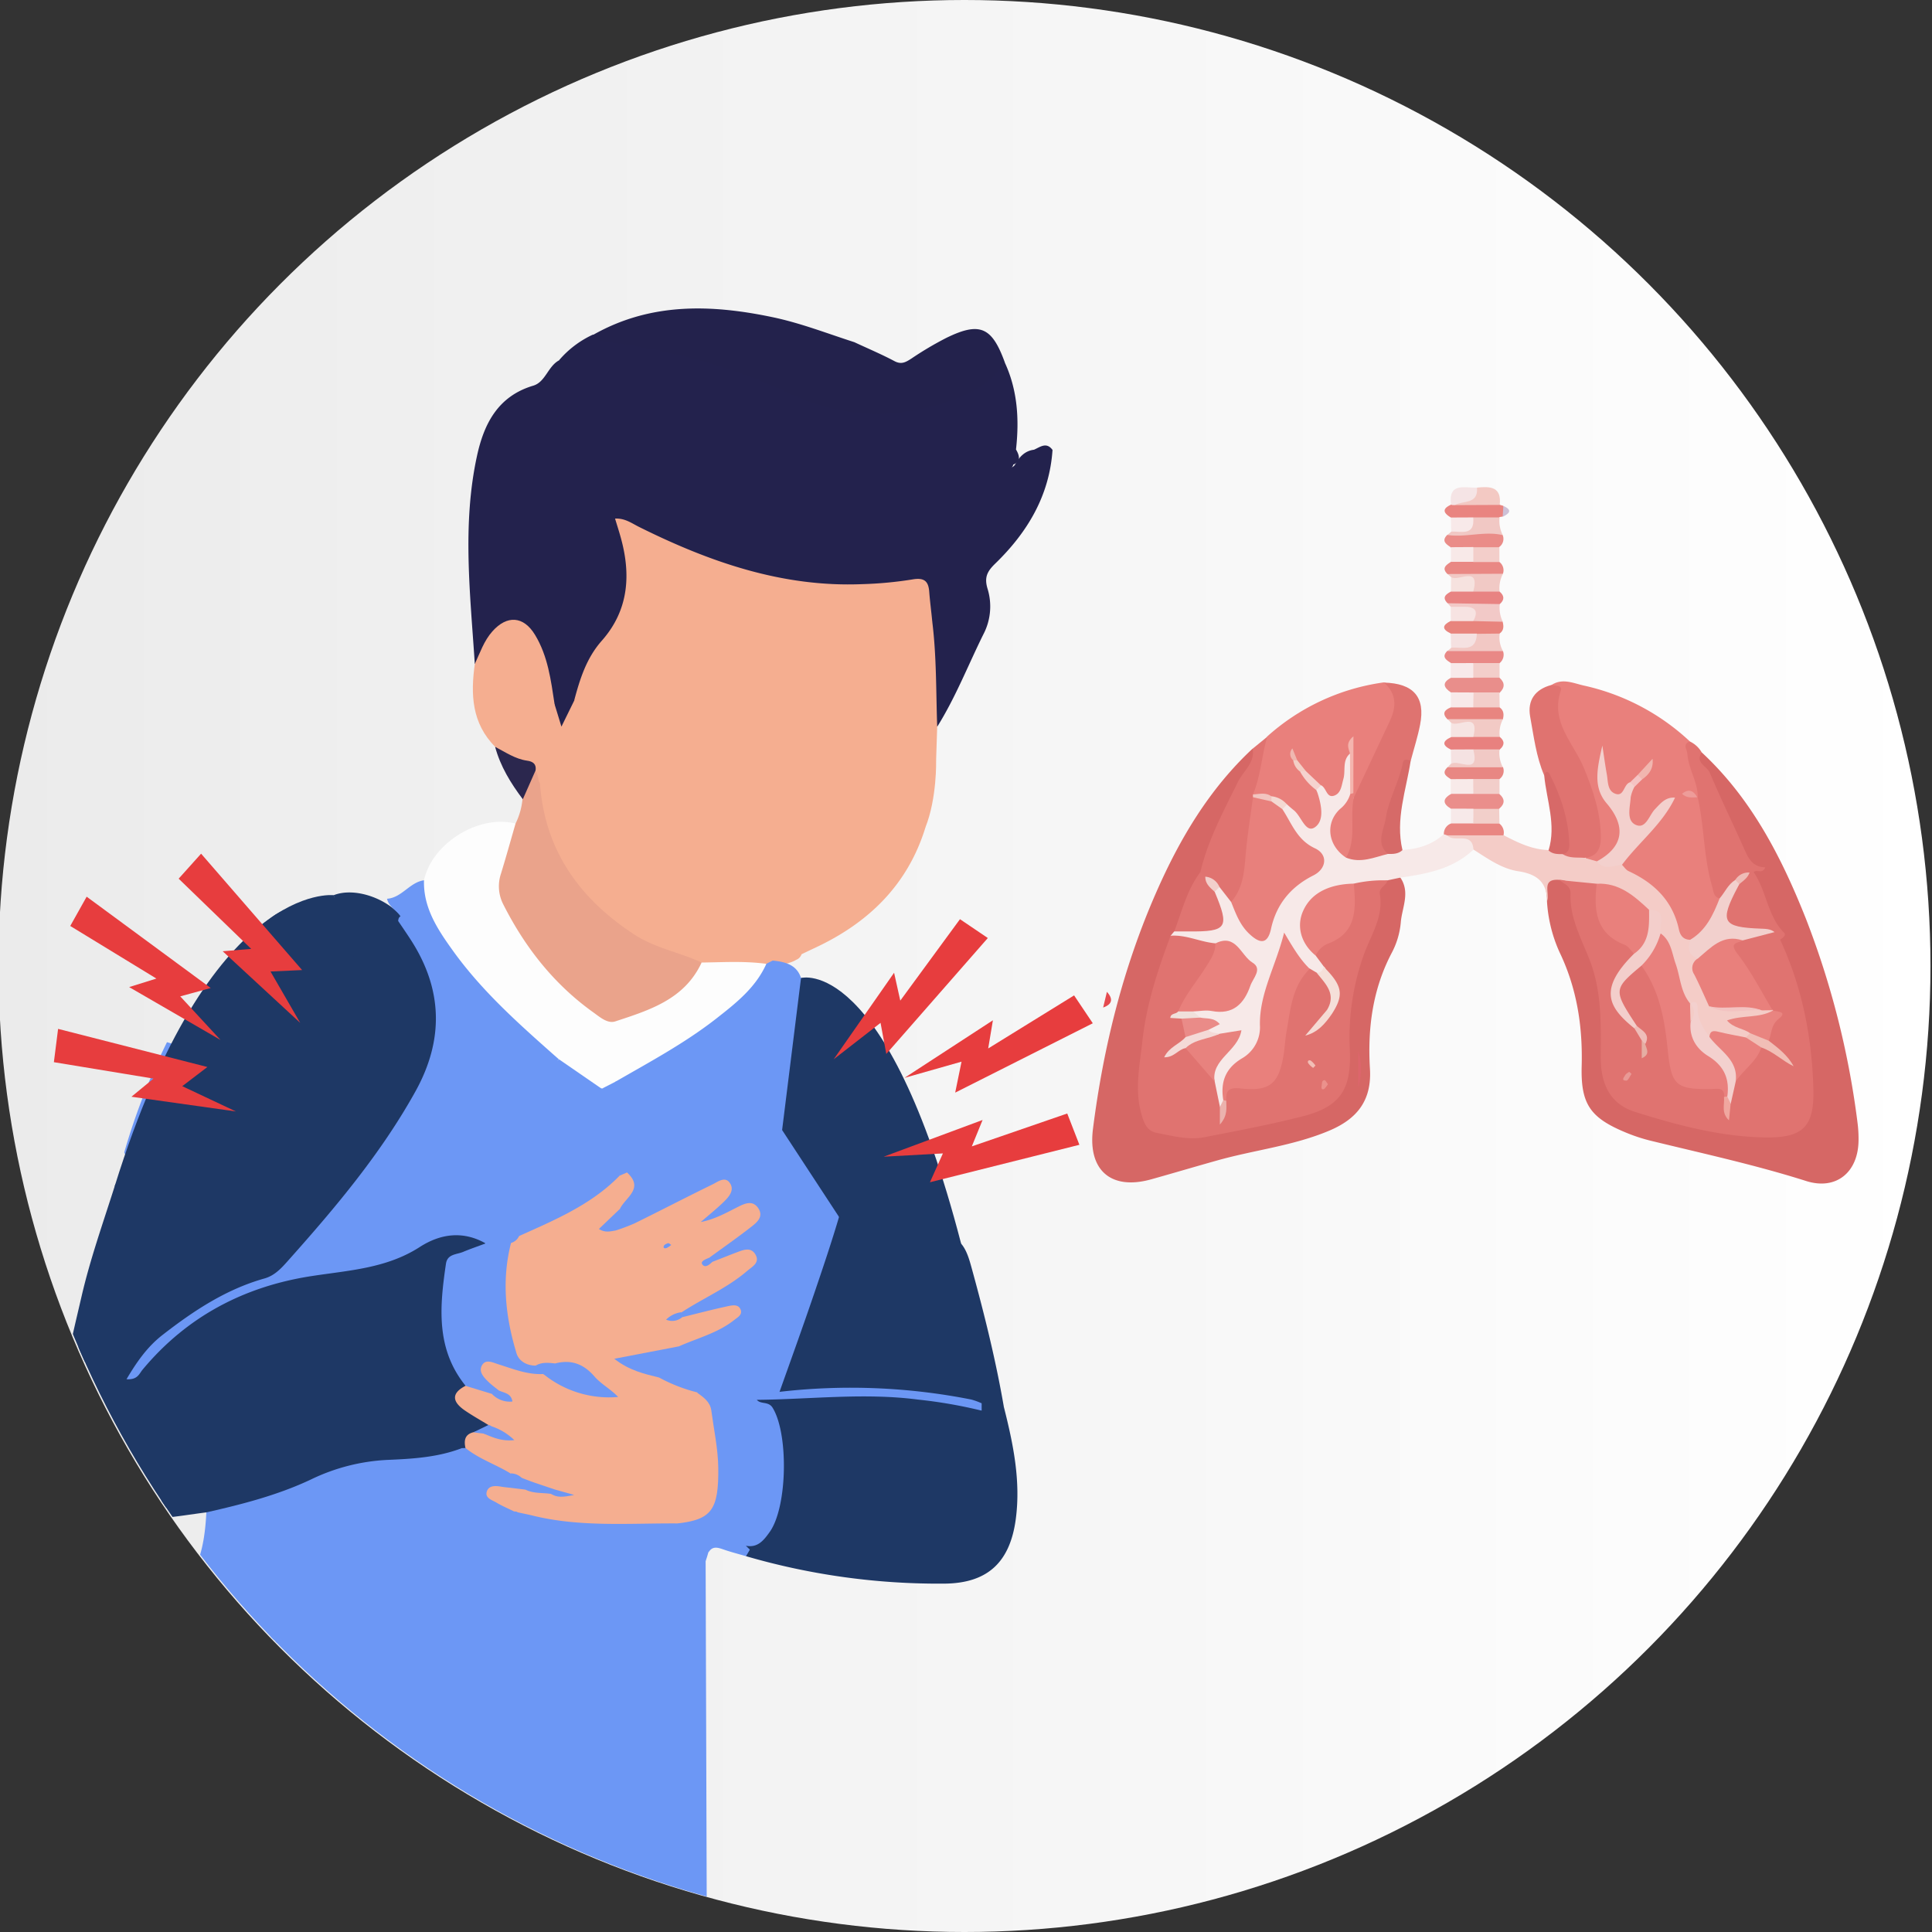 <svg id="Layer_1" data-name="Layer 1" xmlns="http://www.w3.org/2000/svg" xmlns:xlink="http://www.w3.org/1999/xlink" viewBox="0 0 558 558"><rect x="0" y="0" width="558" height="558" fill="#333333" stroke="none"/><defs><style>.cls-1{fill:none;}.cls-2{fill:url(#linear-gradient);}.cls-3{clip-path:url(#clip-path);}.cls-4{fill:#6c97f5;}.cls-5{fill:#23224d;}.cls-6{fill:#1e3865;}.cls-7{fill:#23224c;}.cls-8{fill:#f5ae90;}.cls-9{fill:#fdfdfd;}.cls-10{fill:#eaa38b;}.cls-11{fill:#2b274e;}.cls-12{fill:#d66765;}.cls-13{fill:#f7e9e8;}.cls-14{fill:#e9807c;}.cls-15{fill:#f4ccc7;}.cls-16{fill:#df7370;}.cls-17{fill:#e07370;}.cls-18{fill:#d66a68;}.cls-19{fill:#d76968;}.cls-20{fill:#ea8e8b;}.cls-21{fill:#e98e8b;}.cls-22{fill:#ea8c88;}.cls-23{fill:#e98884;}.cls-24{fill:#e88580;}.cls-25{fill:#e8847d;}.cls-26{fill:#e8817f;}.cls-27{fill:#e88382;}.cls-28{fill:#e98682;}.cls-29{fill:#e88783;}.cls-30{fill:#e98480;}.cls-31{fill:#e98886;}.cls-32{fill:#f1c9c5;}.cls-33{fill:#f2cac5;}.cls-34{fill:#f2c9c7;}.cls-35{fill:#f2c8c4;}.cls-36{fill:#f1c8c4;}.cls-37{fill:#f3c9c3;}.cls-38{fill:#f3ceca;}.cls-39{fill:#f2ceca;}.cls-40{fill:#f2cfca;}.cls-41{fill:#f5e4e5;}.cls-42{fill:#f5e1e1;}.cls-43{fill:#f6e2df;}.cls-44{fill:#f7e3e2;}.cls-45{fill:#f5e2e2;}.cls-46{fill:#f6e4e2;}.cls-47{fill:#f7e9e9;}.cls-48{fill:#f8e9e9;}.cls-49{fill:#f8e9e8;}.cls-50{fill:#f8e9ea;}.cls-51{fill:#f8eae9;}.cls-52{fill:#e54a4f;}.cls-53{fill:#cec0d6;}.cls-54{fill:#e07471;}.cls-55{fill:#dd656c;}.cls-56{fill:#e8807c;}.cls-57{fill:#e8827e;}.cls-58{fill:#e9817d;}.cls-59{fill:#ea8b88;}.cls-60{fill:#f5dfd9;}.cls-61{fill:#f4dad7;}.cls-62{fill:#f4b5ae;}.cls-63{fill:#f0e0db;}.cls-64{fill:#f5d3cf;}.cls-65{fill:#ebb2ad;}.cls-66{fill:#f2cfcb;}.cls-67{fill:#f4d9d2;}.cls-68{fill:#f3d0cd;}.cls-69{fill:#f1b6af;}.cls-70{fill:#ee9c99;}.cls-71{fill:#f5c3c3;}.cls-72{fill:#f2c4bf;}.cls-73{fill:#efb7b0;}.cls-74{fill:#f3cec5;}.cls-75{fill:#e9807d;}.cls-76{fill:#f2d0cd;}.cls-77{fill:#f3cecb;}.cls-78{fill:#e9817e;}.cls-79{fill:#f3d0ce;}.cls-80{fill:#f1beb6;}.cls-81{fill:#f3c3c1;}.cls-82{fill:#eebcb7;}.cls-83{fill:#f5dad4;}.cls-84{fill:#eb918c;}.cls-85{fill:#f2beb6;}.cls-86{fill:#f0a79f;}.cls-87{fill:#efbdb9;}.cls-88{fill:#e5aea3;}.cls-89{fill:#e99995;}.cls-90{fill:#e73d3e;}</style><linearGradient id="linear-gradient" x1="-0.44" y1="279" x2="557.56" y2="279" gradientUnits="userSpaceOnUse"><stop offset="0" stop-color="#ebebeb"/><stop offset="1" stop-color="#fff"/></linearGradient><clipPath id="clip-path"><circle class="cls-1" cx="279" cy="279" r="279"/></clipPath></defs><title>Remaining Icons</title><circle class="cls-2" cx="278.56" cy="279" r="279"/><g class="cls-3"><path class="cls-4" d="M39.4,474.41a19.19,19.19,0,0,1,8.32-11.36c9.38-6.23,11.36-15.95,11.88-26.25.85-2.18,2.78-2.41,4.75-2.91,9-2.26,18.12-4.71,26.42-8.9,7.16-3.61,14.65-4.66,22.3-5,6.67-.3,13.18-1,19.47-3.25a17.42,17.42,0,0,1,1.77,0c5.44,2,11.08,3.61,14.43,8.95a6.42,6.42,0,0,1-.3,4.08c-.62,1.2-2,1.37-3,2.2.86,1.81,3.75,2.21,3.45,4.83A5.27,5.27,0,0,1,146,439.6c-9.91,3.09-20.14,2.33-30.31,2.6C101,442.59,82.89,455,80.91,469.27a7.74,7.74,0,0,1-2.63,5.14Z"/><path class="cls-4" d="M78.28,474.41c-.45-11.16,5.16-19.18,13.56-25.57a43.17,43.17,0,0,1,27.58-9.09c7.81.12,15.87,1.53,23.27-2.66,1.6-.91,2.53.83,3.6,1.7a2.33,2.33,0,0,1,1.28,1.64c.67,10.36,3.82,20.3,5.2,30.54a4,4,0,0,1-1.05,3.44Z"/><path class="cls-4" d="M199.24,459.3c-3.32,4.83-4.38,9.81-1.08,15.11H153.88c-3.18-8.72-3.77-18-5.9-27,.38-6.32,1.08-6.88,7-5.22,3.35.93,6.74.69,10.12.67A133.18,133.18,0,0,1,186,444.07c2.81.43,5.39,1.25,6.86,3.63A78.43,78.43,0,0,1,199.24,459.3Z"/><path class="cls-4" d="M149.53,447.42c.72,9.12,4.3,17.77,4.35,27h-2.16c-1.42-11.93-5.87-23.4-5.43-35.62a2.55,2.55,0,0,1,2.28-2.23,1.06,1.06,0,0,1,1.46.38C151.64,440.52,147.13,443.8,149.53,447.42Z"/><path class="cls-5" d="M137.13,191.75c-1.29-20-3.7-40.12.63-60.05,2-9.22,6-17.26,16.25-20.31,3.56-1.06,4.25-5.67,7.54-7.36,2.84-1.34,5.25.11,7.65,1.28,11.22,5.46,20.89,13.25,30.73,20.75,10.13,7.73,20.18,15.54,31.67,21.24,17.37,8.62,33.1,6.55,47.79-6.34,2.56-2.25,5.09-4.54,7.74-6.68,1.54-1.25,3-2.73,5.2-1.12.29.62.55,1.25-.13,1.82a1.92,1.92,0,0,0,1-.86c1.23-2.17,2.79-3.9,5.44-4.23,1.8-.79,3.6-2.33,5.35.06-.9,13.29-7.3,23.87-16.58,32.86-2.34,2.28-3.19,4-2.15,7.35A17.33,17.33,0,0,1,284,183.24c-4.4,8.89-8,18.16-13.29,26.62a4.06,4.06,0,0,1-2.31-3.93c.21-8.38-1.26-16.69-1-25.05a5.48,5.48,0,0,0,0-1.07c-1.57-11.45-2.09-10-10.95-9.14-21.56,2-42.24-2-61.82-11.38-2.75-1.31-5.34-3-8.27-3.89-1.29-.38-2.57-1.34-4.14-.81-.62,2-.05,3.89.31,5.81a30.34,30.34,0,0,1-6.22,25.35c-4.05,5.13-7.49,10.55-8.85,17.06a4.48,4.48,0,0,1-.3,1.58c-1.07,2.43-1.87,5.63-5,5.52-2.81-.11-2.35-3.61-3.67-5.38-1.66-5.28-1.6-11-4-16.11-1.26-2.7-2.16-6.11-5.78-6.43-3.8-.34-5.54,2.61-7.15,5.52C140.56,189.35,139.68,191.47,137.13,191.75Z"/><path class="cls-5" d="M292.2,134.35c-1.51-1.41-2.06.1-3,.89-5.35,4.75-10.39,9.91-16.63,13.56-17.79,10.39-34.29,6.25-50.54-4.1-14.23-9.06-27-20.06-40.77-29.7-6.22-4.35-13-7.62-19.75-11a28.56,28.56,0,0,1,9.66-7.32c19.95.15,38.53,6.28,56.44,14.13,12.7,5.56,25.39,7.6,38.81,4.83,6.74-1.4,12.81-4.67,18.5-8.53,1.64-1.11,3.11-2.46,5.25-2.47,3.73,8,4.24,16.52,3.27,25.18C294.58,131.78,294.91,133.5,292.2,134.35Z"/><path class="cls-6" d="M269.81,338.83c1.58,7.17,2.67,14.44,7.78,20.36,1.67,1.93,2.43,4.81,3.14,7.39,3.61,13.13,6.89,26.35,9.21,39.79-2.85,2-5.59.25-8.37-.24-15.51-3.52-31.25-3.79-47-3.63-3,0-5.9,2-9,.51-2.65-2.21-1.69-4.89-.79-7.4,7.47-20.93,15-41.84,20-63.54a10.8,10.8,0,0,1,2.63-5.23,5.89,5.89,0,0,1,3.47-.9q3.47-.06,6.93,0a7.14,7.14,0,0,1,1.59.2c7.45,2.1,7.63,2.67,2.87,9.08C264.44,337.18,268.7,334.9,269.81,338.83Z"/><path class="cls-7" d="M290.21,104.67c-5.28,7.9-13.83,10.84-22.16,13-13.71,3.48-27.22,2-40.31-4.17-16.8-7.87-34.65-12.46-53-14.88-1.46-.19-2.9-.17-3.49-1.87,16.52-9.39,34-8.89,51.84-5.15,8.11,1.69,15.81,4.71,23.66,7.23,3.88,1.81,7.82,3.47,11.59,5.47,2,1.07,3.27.3,4.85-.71a96.37,96.37,0,0,1,10.13-6C283,92.86,286.5,94.43,290.21,104.67Z"/><path class="cls-6" d="M133.42,418.24c-6.95,2.67-14.19,3.1-21.56,3.41a56.91,56.91,0,0,0-22.11,5.68c-9.53,4.49-19.83,7.15-30.15,9.47-8.88,1.13-17.71,3-26.74,1.13-9.95-2-14.16-6.51-15.25-16.64-1.72-16.05,2.37-31.37,5.92-46.75,2.5-10.85,6.23-21.33,9.59-31.92.44-1.51,2.21-1.94,2.75-3.38a24.28,24.28,0,0,0,2.74-4.57,121.46,121.46,0,0,1,13.48-20.74c.46-.55-.17.1.31-.44,2.09-2.36,4.36-6.39,7.65-4.08,3.69,2.6.08,5.88-1.72,8.21A234.89,234.89,0,0,0,38.39,348.3c-7.85,14.25-10.71,30-14,45.62a100,100,0,0,0-2.13,23.54c.28,11,4.72,15.27,15.89,15.85,13,.67,25.49-1.76,37.49-6.2,15.33-5.67,30.48-11.62,47.23-11.13,2.52.07,4.85-1.38,7.35-1.58C132.82,414.18,135.2,414.55,133.42,418.24Z"/><path class="cls-4" d="M149.53,447.42c-1.77-3.54-1.4-7.09,0-10.63,1.27-1.76,3.17-1.7,4.88-1.29,12,2.85,24.22,1.73,36.36,2.06A14.81,14.81,0,0,1,195,438c2.59,2.09,5.64,3.35,8.63,4.75,1.66,1.68,1,3.75.92,5.72a31,31,0,0,1-5.34,10.83,10.23,10.23,0,0,1-6.57-7.26c-1.13-4.26-4-5.42-8.33-5.89-8.75-1-17.48-.77-26.22-.94-1.4,0-3.07,0-4.13-.79C149.63,441.4,149.34,443.94,149.53,447.42Z"/><path class="cls-6" d="M283.48,405.29c2.34-.77,4.34.54,6.46,1.08,2.7,10.67,4.93,21.38,3.42,32.5-1.68,12.32-8.1,18.34-20.38,18.51a198.85,198.85,0,0,1-57.51-7.92,2.42,2.42,0,0,1,1.46-3c8.35-.43,16.22,2.62,24.39,3.52,9.8,1.08,19.55,2.73,29.46,2.64,11.37-.11,16.84-5.12,17.83-16.49a69.2,69.2,0,0,0-2-21.91c-.62-2.67-3.07-4-3.8-6.41A2.64,2.64,0,0,1,283.48,405.29Z"/><path class="cls-4" d="M48.23,301l2.05.64a4.75,4.75,0,0,1,.47,5.51c-4.36,8.73-6.48,18.42-11.61,26.81a2.22,2.22,0,0,1-1.56.54,2.29,2.29,0,0,1-1.69-1.7A193.93,193.93,0,0,1,48.23,301Z"/><path class="cls-4" d="M216.58,447.56l-1.11,1.9c-2.14-.63-4.32-1.18-6.43-1.91-1.73-.6-3.33-1.15-4.46.92-.33-1.46-2.1-2.65-.8-4.4,4.25-3.47,8-1.13,11.81,1A3.31,3.31,0,0,1,216.58,447.56Z"/><path class="cls-6" d="M73.84,268.33c3-1.72,5.29-4.58,8.74-5.62,2,4.41,3.91,8.82,6.22,14.05,1.77-4,3.27-7.38,5.18-11.72l5,11.65a4.18,4.18,0,0,1,1.64,2.65,4.71,4.71,0,0,0-.19-.64c-.42-1.07,0-2.23-.36-3.31l-3.69-16.84c5.69-2.27,14.66.51,19.55,6.06A80.26,80.26,0,0,1,123.55,277c6.54,13.45,4.73,26.44-2.14,39.09-10,18.42-24,33.87-37.21,49.9-2.19,2.65-5.51,3.8-8.79,4.9-11.21,3.76-21,10-30,17.6-1.41,1.18-2.23,2.81-3.32,4.18,6.39-8.3,15.28-13.3,24.29-18.09,5.22-2.79,10.93-4.47,16.37-6.78C87,366,91.88,366.05,96.45,366c8-.1,15.12-2.57,21.91-6.38a36.35,36.35,0,0,1,11-4.23c4.25-.81,8.25-.42,10.88,3.72-.42,2.55-2.45,3.44-4.49,4.09-4.1,1.3-5.23,4.26-5.52,8.21-.69,9.66.56,18.89,5.08,27.56-1.32,4-.28,7,3.6,9a4,4,0,0,1,2.45,3.76c-.66,1.71-2.46,2.37-3.43,3.8a17.55,17.55,0,0,1-3.39,2.68l-1.11.05c-.09-1.67-.43-2.86-2.59-2-7.68,3.17-15.78,3.12-23.89,3.09-4.59,0-8.73,1.53-12.92,3.35-18.1,7.85-36.62,13.82-56.78,12.92C25.51,435.11,19.81,430,20,418.39c.54-32.91,8.62-63.55,28.17-90.59a190.42,190.42,0,0,0,11.68-17.65c-8.84,7.1-14.09,17-20.43,26-2,.09-1.78-.95-1.12-2.21,2.75-11.23,8.13-21.5,12-32.33l27.34,6.45c-2.29-3.92-4.1-7-6.14-10.52,4.36-.36,7.54,1.8,11.07,1.92,1.25,1,2.77-.12,4.06.51,1.08.35,2.13.78,3.18,1.05l.45.15a.46.46,0,0,0-.13-.07,23.53,23.53,0,0,1-2.69-.87,4.59,4.59,0,0,1-2.8-1.69L63,289.71l3.23,8.44c-4.53-.6-8.08-2.38-11.64-4.13l9.66-15c2.66,2.06,5.31,4.13,8,6.17.67.52,1.3,1.39,2.3.94s.72-1.5.69-2.32c-.08-2.45-.24-4.89-.38-7.68,3.09.52,4.44,2.88,6.53,4,2.85.82,4.72,3,6.8,4.89,1.15,1.15,2.3,2.31,3.46,3.45.69.84,1.54,1.53,2.27,2.32-.58-.61-1.2-1.2-1.8-1.8-1.44-1.52-2.91-3-4.44-4.43-1.57-2-4.48-2.85-4.91-5.81Z"/><path class="cls-8" d="M141.06,411.57c-2.28-1.4-4.63-2.71-6.83-4.22-3.53-2.44-4.06-4.9.26-7.12,2.7-2.73,4.76.27,7.06.78l.33.11c.42.22.44.23,0,0-3.58-1.14-5.26-3.64-3.85-7s4.59-2.87,7.46-2.07c3.67,1,6.56,4.56,10.91,3.39,5.27,2.93,11.14,4.28,16.82,6.56-3.78-3.86-7.7-7.1-13.37-6.89a27.87,27.87,0,0,0-5.91.42c-4.47-.54-6.73-3-8-7.41-2.49-8.32-1.9-16.73-1.75-25.16a6.34,6.34,0,0,1,1.46-4c.88-1.2,2.12-2.05,3.09-3.16,10-5.47,20.43-10.41,29.47-17.6a6.55,6.55,0,0,1,3.26-.64c4.43,3.5,4.33,5.75-.51,12.25a25.72,25.72,0,0,0-2.88,2.93c-.46.55-.37,1.12-.05.48,0,0,.27.09.46.12,7.76-3.87,15.36-7.93,23.06-11.78a18.14,18.14,0,0,1,1.95-.91c3-1,6.17-3.19,8.61.68,1.57,2.52-.05,5.54-3.94,8.17,1.79-.61,3-2.33,4.92-2.94,2.55-.81,5-1,6.83,1.47,1.67,2.27.76,4.37-.62,6.45-2.65,4-7.18,5.23-10.91,7.59a1.61,1.61,0,0,1,.25-.1c5.46-3.17,8.91-3.42,10.46-.4,2.41,4.72-1.66,6.71-4.4,9.07-5,4.28-11.14,6.3-17,8.87-1,.41-2,.65-2.95,1,1-.37,2.15-.61,3.18-1.07a60.12,60.12,0,0,1,9.51-3.77c2.7-.81,5.71-1.08,7.23,1.71,1.63,3-.75,5.13-3,6.68A49.65,49.65,0,0,1,197,390.7c-4.44-.15-8.28,2.3-13.11,2.71,2.71,1.39,5.19,1.79,7.37,2.94,3.85,1.64,8.17,2.17,11.58,4.87a11.36,11.36,0,0,1,5.38,8.28c1.29,7.63,2.18,15.23.66,22.94s-6,10.31-13.13,7.56c-14.05-.1-28.18,1.15-42.05-2.3-1.38-.34-2.77-.6-4.16-.91a1.34,1.34,0,0,0-1-.23c-1.73-.85-3.52-1.6-5.16-2.58-1.27-.76-3.42-1.3-2.76-3.26.59-1.73,2.49-1.63,4.14-1.34.86.15,1.73.22,2.6.32a4.92,4.92,0,0,1,4-.93c2.21,1,4.66,1,6.92,1.76.31.07.62.15.92.25.69.21-.24,0,.46.16,0,0-.09,0-.17-.08a46.53,46.53,0,0,0-5.95-1.38c-1.19-.35-2.28-1-3.47-1.31a7.61,7.61,0,0,1-2.64-2.62c-4.23-2.61-9.07-4.15-13-7.35-.43-2.06-.26-3.83,2.17-4.51a27.59,27.59,0,0,1,2.83-.65c.54-.51,1.51,1.14,1.82-.4A2.53,2.53,0,0,1,141.06,411.57Z"/><path class="cls-4" d="M147.5,425.55a4.52,4.52,0,0,1,3.18,1.29c.58.89,1.59,1.56,1.4,2.83-.11.19-.22.38-.34.56l-4.35-.53C147.43,428.32,147.47,426.94,147.5,425.55Z"/><path class="cls-8" d="M269.26,179.58c1.25,10.06,1.07,20.18,1.42,30.28-.1,3.23-.21,6.46-.31,9.69-1.38,1.85-3.5,2.4-5.52,3.08a18.06,18.06,0,0,0-6.62,3.44c-1.94,1.75-4.6,3.38-3.66,6.59.9,3,3.76,3.58,6.43,4,2.28.35,4.72.09,6.28,2.33-5.13,16.65-16.49,27.58-31.92,34.78-1.29.6-2.57,1.22-3.85,1.83a2.65,2.65,0,0,1-1.59,1.63c-2,1.25-4.59,1.16-6.59,2.53a6.07,6.07,0,0,1-3.37.37c-5.63-.19-11.28.63-16.88-.48C185,276.25,171,266.76,161.43,251.09c-4.7-7.7-8.21-15.94-7-25.37.85-6,1.43-12.09,2.58-18.07.36-1.9.46-4.07,3.14-4.31.61,1.95,1.21,3.91,2,6.53l3.68-7.5a155.16,155.16,0,0,1,13.59-20,26.56,26.56,0,0,0,5.79-19.66c-.2-2.07-1-4.55,1.27-5.95s4.29.34,5.93,1.45A108.5,108.5,0,0,0,215.39,170a118.66,118.66,0,0,0,45.4,7.36C263.76,177.25,267,176.68,269.26,179.58Z"/><path class="cls-9" d="M202.64,278c6.23-.08,12.46-.47,18.66.37,1.44,2,.4,3.74-.65,5.42a36.5,36.5,0,0,1-7.91,8.64c-10.34,8.6-22.05,15-33.81,21.37a17,17,0,0,1-4.39,1.84,5.23,5.23,0,0,1-1.58,0c-5-1.72-8.88-5.16-12.76-8.58-12.58-10.3-24.86-20.88-33.68-34.82-2.1-3.33-4.22-6.63-5.28-10.48-.74-2.68-1-5.29,1.22-7.49,2.27-10.72,15.87-19.14,26.46-16.4,2.05,2.55,1,5.31-.09,7.62-4.19,9-1.31,16.56,3.91,24a91.68,91.68,0,0,0,18.1,19.67c4.37,3.45,8.52,3.85,13.36,1.28,5.53-2.93,11.38-5.31,15.23-10.65A4.62,4.62,0,0,1,202.64,278Z"/><path class="cls-10" d="M202.64,278c-4.92,10.62-15,13.73-24.94,17-2.24.73-4.45-1.26-6.32-2.59-11.36-8.12-19.73-18.77-26-31.16a11.44,11.44,0,0,1-.7-8.89c1.48-4.8,2.82-9.65,4.22-14.49a20.17,20.17,0,0,0,2-7c0-3.34-1.12-7.12,3.64-8.37,1.73.69.36,2.61,1.4,3.58,1.34,19.49,11.41,33.49,27.38,43.91C189.33,273.86,196.33,275.06,202.64,278Z"/><path class="cls-8" d="M156,226.05c-.42-1.2-.85-2.39-1.27-3.58-4.68-.91-9.18-2.14-11.7-6.77-6.8-6.8-7.13-15.18-5.89-23.95,1.51-3.23,2.64-6.67,5.07-9.4,4.23-4.76,9-4.45,12.31,1,3.72,6.11,4.6,13.1,5.65,20C158.09,210.78,158.57,218.7,156,226.05Z"/><path class="cls-4" d="M122.46,254.24c-.24,8,4,14.28,8.38,20.38,8.62,12,19.63,21.65,30.59,31.35-2.17,2.31-2.85,2.63-5.85.81a211.12,211.12,0,0,1-24.55-17,12.37,12.37,0,0,0-3.86-2.67,66.4,66.4,0,0,0-11-21.41c-.8-2.51-3.83-3.43-4.38-6.12C116.07,259.28,118.3,254.83,122.46,254.24Z"/><path class="cls-11" d="M143,215.7c3,1.55,5.8,3.51,9.25,4,1.61.22,2.7.92,2.45,2.78L151,230.84C147.51,226.21,144.52,221.34,143,215.7Z"/><path class="cls-8" d="M269.26,179.58c-17.66.6-35.14-.24-52-6.38-9-3.27-17.71-6.88-25.34-12.79-1.35-1-2.66-2.46-5-2.61,4.5,20.35-10.13,31.57-21.1,44.57,1.67-6.23,3.52-12.27,8-17.33,7.9-8.94,8.49-19.39,5.3-30.38-.43-1.51-.91-3-1.48-4.88,2.86-.15,4.83,1.36,6.94,2.41,20.32,10.1,41.35,17.48,64.49,16.52a111,111,0,0,0,14.47-1.36c3.41-.59,4.64.49,4.85,3.68C268.61,173.89,269,176.73,269.26,179.58Z"/><path class="cls-4" d="M174.07,314.31l3.59-1.84c16-4.9,31.33-11.05,43.92-22.59,3-2.77,5.72-6,9.77-7.41,2.42-.1,3.88,1.27,5,3.23.68,3.66,4.3,4.83,6.32,7.37,1.55,1.94,3.5,3.55,2,6.36l-2.38,4.34c.42.74.85.38,1.29,0l2.23-2c6.24,1.79,5.11,6.79,5,11.35,1,3.95,1.11,7.87-.5,11.71-.28,1.34-2.52,1-2.35,2.76-2.58,15.8-7.68,30.9-12.81,46-3.23,9.49-6.63,18.92-10,28.38-2.24,2.5-5.71,2.2-8.4,3.69-5.57.89-10.26-2.14-15.33-3.5a46.58,46.58,0,0,1-11-4.27c-.85-4.69,2.21-7,5.59-9,5.38-2.42,11.24-3.85,16-7.61.94-.75,2.42-1.49,1.94-2.92-.6-1.77-2.41-1.39-3.72-1.11-4.37.94-8.7,2.08-13.05,3.15-.68-.33-.79-.79-.32-1.38,6.27-4.1,13.26-7.05,19-12,1.41-1.21,3.72-2.34,2.31-4.72-1.28-2.17-3.41-1.34-5.27-.64-2.33.88-4.65,1.82-7,2.73-1.15.42-1.35-.11-1.1-1.1,4.05-2.95,8.17-5.83,12.12-8.91,1.64-1.28,3.7-2.92,2.12-5.37s-3.85-1.46-5.79-.49c-3.42,1.71-6.74,3.63-10.85,4.42,2.22-1.93,4.53-3.77,6.63-5.81,1.53-1.5,3.28-3.46,1.67-5.59-1.37-1.82-3.39-.21-4.87.52-7.57,3.69-15,7.56-22.59,11.29a57.12,57.12,0,0,1-5.48,2.06c-1.73-2.5,1.48-4,1.26-6.21,1.54-3.35,7.16-5.89,2.09-10.55-2.87-1.89-1.41-4.92-1.91-7.43A132.39,132.39,0,0,0,174.07,314.31Z"/><path class="cls-4" d="M216.54,404c2.58-1.79,5.53-2,8.53-2a179.14,179.14,0,0,1,55.45,2.21,20.26,20.26,0,0,1,3,1.09v2.1c-2.1,2.22-4.64,1.17-7.05.88-14-1.66-27.89-3.95-42-1.89-5.17.76-10.32-.44-15.48-.66A3.13,3.13,0,0,1,216.54,404Z"/><path class="cls-4" d="M216.54,404l2,.25c5.55-.12,7.85,3.18,8.75,8.14,1.72,9.43,2.61,18.87-1.23,28-2.51,5.95-5.69,8-10.68,6.05-3.86-.88-7.6-2.37-11.64-2.37-2.33-2-6.86.26-8-4.07,9.7-1.15,11.88-3.82,11.71-16.16-.08-5.48-1.27-10.94-2-16.41-.33-2.58-2.29-3.88-4.16-5.25C206.63,401,211.42,403.89,216.54,404Z"/><path class="cls-6" d="M215.42,446.44c3.48.69,5.23-1.66,6.9-4,5.13-7.24,5.46-28.37.82-35.86-1.2-1.93-3.38-.9-4.56-2.28,15.49-.14,31-2.09,46.48-.08a138.13,138.13,0,0,1,18.41,3.19c3.48,1,4.91,3.24,5.67,6.91,1.78,8.72,3,17.4,1.12,26.17-2.13,10.12-7.57,14.47-17.77,14.47-19,0-37.51-3.11-55.91-7.38Z"/><path class="cls-4" d="M156.93,396.84c-4.56.25-8.69-1.46-12.91-2.78-1.65-.51-3.74-1.65-4.82.28s.66,3.62,2.11,5c.91.84,1.92,1.57,2.89,2.36-.44,1.08-1.34.95-2.23.85l-7.48-2.28C125.8,389.56,127,377.29,128.8,365c.41-2.83,3-2.63,4.91-3.41,2.13-.89,4.31-1.63,6.47-2.44a3,3,0,0,1,1.58-1.89,4.51,4.51,0,0,1,4.93-.38,1.81,1.81,0,0,1,.88,2.2c-2.74,10.76-1.56,21.38,1.62,31.81.69,2.24,3,3.57,5.6,3.52,1.55.11,3.38-1.3,4.59.57.51.8-.27,1.57-1,2.1A1.75,1.75,0,0,1,156.93,396.84Z"/><path class="cls-4" d="M142,358.64l-1.77.46c-6.52-3.68-13-2.77-18.9,1-9.63,6.25-20.53,6.79-31.36,8.46-19.45,3-36,11.67-48.77,27-1,1.18-1.41,3-4.66,2.79,3-5.1,6.09-9.44,10.36-12.76,9-7,18.38-13.22,29.5-16.35,3.13-.88,5.14-3.27,7.16-5.54C97,348.62,110.08,333.08,120,315.2c8.25-14.89,7.89-29.51-1.4-43.83-1.17-1.81-2.4-3.59-3.6-5.37.12-1.56,1-1.62,2.17-1.11,4.79,6.61,9.56,13.23,10.72,21.63,4.32,5.86,2.69,12.4,1.3,18.45-2.28,9.9-7.8,18.43-13.57,26.68A242.4,242.4,0,0,1,93.55,359.4,7.15,7.15,0,0,0,91.63,363c7.12-.08,13.82-.59,20.2-3.6,5-2.37,9.86-5.12,15.19-6.83,3.93-1.26,7.79-1.31,11.47.7C140.55,354.41,142.63,355.67,142,358.64Z"/><path class="cls-4" d="M141.06,411.57a1.57,1.57,0,0,1,.87.36c.22,1.72-.41,2.55-2.23,2.12l-3-.36Z"/><path class="cls-4" d="M142,358.64c-3.94-4.62-8.63-5.92-14.46-3.86-5,1.76-9.51,4.3-14.21,6.55-8.35,4-17.19,4.19-27.34,3.91,6.6-8,12.63-15,18.37-22.21a200.23,200.23,0,0,0,18.57-27.74c5.05-9.16,5.64-18.78,5-28.77,1.76-3.17,2.65.08,3.36.69,8,6.88,17.1,12.25,25.84,18.09,1.21.8,2.65,2.12,4.35.67l12.16,8.38c4.22,7.9,6.88,16.12,5.29,25.24-8.12,8.34-18.62,12.73-29,17.4-1.12.82-2.5.23-3.69.7Z"/><path class="cls-4" d="M156.93,396.84l1.29-.31c1.39-.39,1.29-1.92,2.13-2.74,4.6-1.19,8.18.11,11.35,3.77,1.9,2.2,4.68,3.63,6.83,5.91A30.06,30.06,0,0,1,156.93,396.84Z"/><path class="cls-4" d="M196,388.87q-2.79,4.51-5.59,9c-4.28-1.06-8.61-2-13-5.43Z"/><path class="cls-4" d="M178.88,339.59c-.81-8.62-3.26-16.88-5.29-25.24l.48,0c5.56,5.16,5.49,12.34,6.75,19a36,36,0,0,1,.22,5.31Z"/><path class="cls-4" d="M179,349.19c1.09,2.38-.59,4.19-1.26,6.21-1.49.25-3,.69-4.77-.44Z"/><path class="cls-4" d="M139.7,414.05l2.23-2.12a17.22,17.22,0,0,1,6.61,4C144.85,416.34,142.28,415.12,139.7,414.05Z"/><path class="cls-4" d="M153.88,428.05l6.39,2.16c.34,1,0,1.44-1.09,1.26-2.48-.38-5.09-.06-7.44-1.24l-.16-.35A6.83,6.83,0,0,1,153.88,428.05Z"/><path class="cls-4" d="M142,402.51l2.23-.85c1.45.67,3.38.75,3.77,3.12A7.06,7.06,0,0,1,142,402.51Z"/><path class="cls-4" d="M160.35,393.79c-.11,1.38-.2,2.78-2.13,2.74.58-3.46-3-.38-3.43-2.17C156.56,393.36,158.45,393.59,160.35,393.79Z"/><path class="cls-4" d="M159.18,431.47l1.09-1.26,5.55,1.56C162.5,432.47,160.83,432.53,159.18,431.47Z"/><path class="cls-4" d="M153.88,428.05a2,2,0,0,1-2.3,1.84c-.93-.84-1.75-1.7-.9-3.05Z"/><path class="cls-4" d="M196.78,379c.11.46.21.92.32,1.38a4.46,4.46,0,0,1-4.72.76A7.55,7.55,0,0,1,196.78,379Z"/><path class="cls-4" d="M193.87,359.55a6.29,6.29,0,0,1-1.29.88c-.48.2-1.13.15-.85-.59.14-.38.79-.64,1.26-.79C193.18,359,193.5,359.33,193.87,359.55Z"/><path class="cls-4" d="M146.23,357.69a3,3,0,0,1,3.69-.7,3.59,3.59,0,0,1-2.35,2Z"/><path class="cls-4" d="M204.73,363.28l1.1,1.1c-.89.83-2.15,2-3,.79C202.19,364.25,203.83,363.71,204.73,363.28Z"/><path class="cls-4" d="M231.61,283.47a97.74,97.74,0,0,1-45.3,28.24c-2.75.79-5.57,2.84-8.65.76,9.86-5.69,19.93-11.07,29-18.12,5.76-4.51,11.56-9,14.69-16l1.82-.92C227.11,277.82,230.67,278.79,231.61,283.47Z"/><path class="cls-4" d="M220.28,354.48a4.19,4.19,0,0,1,.45,1.18c0,.47-.09,1.12-.83.78-.24-.11-.41-.55-.47-.86C219.33,355.06,219.43,354.57,220.28,354.48Z"/><path class="cls-12" d="M404.45,253.47c2.94,4.29.45,8.72.12,13a23.15,23.15,0,0,1-2.61,8.74c-5.55,10.56-7,21.9-6.29,33.5.54,9.17-3.74,14.46-11.74,17.84-10.37,4.38-21.55,5.57-32.26,8.58-6.4,1.79-12.77,3.69-19.17,5.48-11.54,3.23-18.35-2.54-16.83-14.55,3-23.66,8.71-46.62,18.35-68.51,6.78-15.41,15.28-29.69,27.73-41.31,2,1.8,2,1.84.87,4.2-5.07,10.38-10.29,20.7-14.36,31.53-3.13,5.72-4.64,12.12-7.6,17.92a15.65,15.65,0,0,0-.64,2.25,131.75,131.75,0,0,0-8.84,38.08c-.32,3.71.33,7.12.85,10.62.43,2.85,2.57,3.85,5.28,4.54,9.87,2.51,19.14-.73,28.5-2.74a102.54,102.54,0,0,0,12-3.11c7.11-2.47,10-6,9.72-13.55-.28-8,.82-15.7,2.16-23.48a34.75,34.75,0,0,1,3.15-10.23c2.08-4,3.7-8.1,3.62-12.79a6.54,6.54,0,0,1,4.63-6.59A4.06,4.06,0,0,1,404.45,253.47Z"/><path class="cls-12" d="M491.5,217.31c14.33,13.31,23,30.2,30.07,48a247.54,247.54,0,0,1,14.91,58.88,35.88,35.88,0,0,1,.3,5.38c-.17,9.06-6.49,14.27-15.13,11.53-14.76-4.68-29.85-7.95-44.84-11.62a48.86,48.86,0,0,1-7.17-2.35c-10.28-4.25-13.12-8.14-12.82-19.22.31-11.53-1.38-22.51-6.44-33a41.49,41.49,0,0,1-3.58-14.59c.29-2.76-2.12-6.52,2.79-7.58,2.73.22,5.36,1.42,5.63,4.13.83,8.2,4.86,15.33,7,23s2.28,15.57,2.31,23.48c0,10.25,3.15,14.69,12.94,16.94,9,2.08,17.89,4.92,27.26,5.6,15.64,1.13,17.74-3.17,16.38-17.18-1.11-11.44-3.12-22.75-7.89-33.36a9.36,9.36,0,0,1-.64-3.15c-.32-5.29-4.24-9.18-5.57-14.11-.54-2-1.62-3.88-1.46-6.06-5.93-9.37-9.76-19.79-14.82-29.61C489.88,220.78,487.79,218.55,491.5,217.31Z"/><path class="cls-13" d="M404.45,253.47l-3.75.8c-3,.64-5.37,3.33-8.76,2.66a28.51,28.51,0,0,0-5.73,1.46c-9.06,3.16-10.62,8.55-4.74,16.38a5.67,5.67,0,0,1,2,4.55,3.26,3.26,0,0,1-2.91,2.95,4.8,4.8,0,0,1-3.24-.9c-2-1.48-3.52-3.49-6.12-6.09-1.54,7.14-5,13-5.18,19.87-.15,5-1.89,9.23-5.82,12.18s-6.06,6.37-5.73,11.28c-.52,1.11-1.24,1.88-2.61,1.62-2.5-1.61-2.9-4.17-3.06-6.84.41-3.87,1.06-7.65,3.94-10.63,1.81-1.89.17-2.22-1.25-2.6-1.23-.34-2.47-.65-3-2,.62-2.19-.93-2.64-2.49-3.08-1.06-.79-2-1.62-1.81-3.14,1.35-2.11,3.55-2.06,5.67-2.21,5.69-.4,9.57-3.64,9.88-8.25.23-3.35-4.16-6.69-9.59-7.27-4.4-.2-8.8-.35-12.09-3.91l1.07-1.27c2.07-1.08,4.09-2.13,6.57-2.14,4,0,5.52-2,4.18-5.94a5.5,5.5,0,0,1,.08-3.73,3,3,0,0,1,1.8-1.6c2.87-.33,3.81,1.88,5,3.77,1.59,2,2.45,4.38,3.87,6.44,2.26,3.28,3.59,3.27,4.92-.4a26.66,26.66,0,0,1,11-13.48c3.87-2.53,3.88-3.3.26-6.18-4.05-3.21-7.48-6.72-7.17-12.42a2.68,2.68,0,0,1,1.61-1.55c3.14-.49,4.64,2.2,7,3.82,1.58-2.56-.08-5.4,1-7.79a3,3,0,0,1,1.69-1.48c3.74.44,4.72-1.87,5.52-4.95.49-1.87.47-5.76,4.51-3.21,1,3.31.31,6.69.48,10,.3,2.52-1.17,4.19-2.59,6.07-3.13,4.12-2.8,7.9.63,11.72,3.75,1,7.26-.67,10.9-1,1.63-.68,3.12,0,4.62.51,4.47-.26,8.58-1.46,12-4.58a5.29,5.29,0,0,1,1.7-.75,12.07,12.07,0,0,1,5.24.72c2.39.7,3,2.32,1.62,4.5C419.62,251,412.1,252.39,404.45,253.47Z"/><path class="cls-14" d="M448.06,197.88c3.11-2.09,6.24-.6,9.28.1a65.31,65.31,0,0,1,30.75,16.18,64.27,64.27,0,0,0,3.11,10.12c.76,1.88,1.92,3.92.45,6.05a2.71,2.71,0,0,1-1.29.64c-1.36,0-2.77-.73-4.06.3a9.83,9.83,0,0,1-2.92,1c-2.32.36-3.7,1.86-4.92,3.73-1.48,2.26-3.16,4.7-6.4,3.55-3.44-1.22-3-4.58-3.16-7.29a7.89,7.89,0,0,1,1.83-4.91c.86-1,1.79-1.87,2.7-2.78l1.49-1.5-1.43,1.44c-.9.91-1.81,1.8-2.68,2.73-1.28,1.56-1.81,4.26-4.75,3.35-2.49-.77-2.89-3-3.19-5.15-.26-1.93-.88-3.88-.22-5.39-.2,4.37.1,8.6,4.39,12.27,6,5.19,2.52,15.32-5.88,18a3.56,3.56,0,0,1-3.5-1.86c4.72-9.15,1.39-17.54-2.48-25.87C451.54,214.72,446.42,207.27,448.06,197.88Z"/><path class="cls-14" d="M389.9,217.65c-2.29,2-1.21,4.89-1.9,7.32-.53,1.88-.67,4.15-2.67,4.83-2.23.77-2.22-2.31-3.79-3-2.52-.06-3.45-2.21-4.85-3.72-.73-1-1.91-1.67-2.32-2.86,0,.07,0,0,0,.08a8.43,8.43,0,0,0,1.85,2.3c1.43,1.76,3.1,3.34,3.92,5.53a9.47,9.47,0,0,1,.42,1c1.13,3.49,2,8-.9,9.87-2.62,1.64-3.82-3.29-6-5-.69-.54-1.35-1.14-2-1.72-1.65-.63-3.45-.17-5.12-.69-1.55-.84-3.54-.52-4.9-1.85-1.87-6.51,1.75-11.63,4.32-17a63.25,63.25,0,0,1,33.7-15.65c3.92,1.14,5.79,3.85,4.83,7.73-2.21,8.94-6.4,17.05-11.23,24.84a2.56,2.56,0,0,1-1.87.93,1.3,1.3,0,0,1-1-1.07c-.1-3.84,0-7.69-.05-11.53,0-.72-.05-1.22,0-.5A2.16,2.16,0,0,1,389.9,217.65Z"/><path class="cls-15" d="M457.7,247.77l3.5,1c2.69,1.27,5.4-1.64,8.1,0,8.39,3.53,14.77,9,17.49,18a11.68,11.68,0,0,0,2,3.71c1.08,2,1.44,4.24,2.35,6.3.46,4.47,1.15,8.84,5,11.88,3.87,2.08,8,1.74,12.12,1.35a6.85,6.85,0,0,1,3.13.88,2.54,2.54,0,0,1,.85,1.3c-1.31,3.85-5,2.45-7.67,3.59.17,1,1.31,1.53,1.32,2.63a2.53,2.53,0,0,1-1.07,2c-3.82,2.18-7.56-.77-11.36-.2-2.91-.62-3.58-3.23-4.41-5.44-.62-1.67-.95-3.35-2.6-4.35-4.15-4.7-4.13-11-6.16-16.46-.49-1.32-.52-2.81-1.56-3.91-.93-2.32-.56-5.48-4-6.16-4.32-3.51-8.87-6.52-14.66-7-3.76.91-6.21-2.77-9.7-2.77-5.46-.41-2.58,4-3.59,6.18.06-5.59-3-7.87-8.29-8.67-4.83-.73-8.85-3.68-12.93-6.26-.34-5.44-5.66-1.75-7.64-4.18a17,17,0,0,1,16.29,0c4.11,2.14,8.25,4.2,13,4.31,1.56-.37,3.08-1.14,4.74-.42C453.92,246,456.56,245.26,457.7,247.77Z"/><path class="cls-16" d="M391,230.37q5.2-11.07,10.41-22.12c1.92-4.08,2-7.88-1.68-11.1,8.5.2,12,4.16,10.42,12.18-.68,3.49-1.78,6.89-2.69,10.34-3.28,6.13-4.41,12.92-5.54,19.63-.41,2.42-.51,4.92-1.08,7.33-4,1-7.85,2.78-12.06,1.08C388.45,241.8,387.22,235.76,391,230.37Z"/><path class="cls-17" d="M457.7,247.77c-2.17-.2-4.45.22-6.42-1.12-.49-6.08-1.14-12.13-3.08-18-.55-1.65-.41-3.65-2.22-4.73-2.32-5.43-3-11.27-4.05-17-.82-4.65,1.44-7.84,6.13-9.08,1.12.27,3.28,0,2.72,1.67-3.08,9.07,3.73,15.12,6.66,22.25,2.68,6.5,4.86,13,4.92,20C462.38,245.07,461.29,247.4,457.7,247.77Z"/><path class="cls-17" d="M366,212.8c-1.61,5.48-1.86,11.3-4.11,16.62a8.6,8.6,0,0,1,1.18,1.45c1.59,2.93.56,5.88.11,8.85-.79,5.24-.86,10.62-2.46,15.72-.77,2.48-1.6,5.26-5.16,5.05l-3.36-4.32A15.78,15.78,0,0,1,347,253.9c-.41-.61-.83-1.22-.31-2,2.18-9.32,6.71-17.62,10.88-26.12,1.51-3.08,4.94-5.45,4.21-9.54Z"/><path class="cls-17" d="M490.35,230.37c.07-4.47-2.72-8.26-3-12.65-.08-1.26-1.53-2.79.73-3.56a7.76,7.76,0,0,1,3.41,3.15c-2,3,1.51,3.93,2.32,5.84,3.05,7.23,6.49,14.3,9.7,21.47,1.28,2.84,2.35,5.78,6.34,5.89-.89,2.16-2.6.33-3.34,1.44l-.88,1.07c-1.24,1.09-2.85,1.65-4.05,2.82-1.9,1.72-2.73,5-6.25,4.39-2.81-1.06-3.17-3.76-3.72-6.07a99.34,99.34,0,0,1-2.6-19.43C489,233.11,488.88,231.51,490.35,230.37Z"/><path class="cls-18" d="M400.82,246.63c-3.58-3.14-1.07-7-.6-10.22.82-5.53,3.88-10.6,5-16.2.23-1.17,1.37-.77,2.22-.54-1.31,8.57-4.49,17-2.38,25.86C403.85,246.67,402.34,246.67,400.82,246.63Z"/><path class="cls-19" d="M446,224c.37-1.36,1.06-1.43,1.66-.25,3.21,6.37,5.4,13,5.59,20.22,0,1.25-.33,2.51-2,2.72-1.45,0-2.87,0-4-1.07C449.53,238.21,446.68,231.15,446,224Z"/><path class="cls-20" d="M433.05,229.32c1.62,1.41,1.63,2.81,0,4.2-2,2.63-4.73,2.26-7.47,2.06-2.46.28-4.79.13-6.5-2-2.4-1.42-2.52-2.84,0-4.26,1.72-2.14,4.05-2.29,6.51-2C428.28,227.1,431.07,226.72,433.05,229.32Z"/><path class="cls-21" d="M419.08,200c-2.06-1.38-2.74-2.78-.05-4.22,1.74-2.1,4.08-2.22,6.53-1.95,2.73-.2,5.51-.56,7.55,1.93,1.61,1.46,1.51,2.9,0,4.33-2,2.58-4.77,2.24-7.52,2C423.07,202.38,420.74,202.2,419.08,200Z"/><path class="cls-22" d="M434,154.53a2.88,2.88,0,0,1-1,3.46c-2,2.55-4.76,2.19-7.49,2-2.44.26-4.78.17-6.52-1.94-1.33-.91-2.74-1.8-1-3.56C423.39,153.12,428.73,149.85,434,154.53Z"/><path class="cls-23" d="M433.07,162.32a3,3,0,0,1,1,3.4c-5.31,3.69-10.66,1.49-16,.09-1.8-1.77-.36-2.64,1-3.54,1.74-2.11,4.07-2.2,6.51-1.94C428.3,160.13,431.07,159.77,433.07,162.32Z"/><path class="cls-24" d="M433.14,204.31c1.24.9,1.25,2.13.92,3.45-5.32,3.36-10.64,1.88-16,0-1.65-1.69-.88-2.71.94-3.44,1.77-2.07,4.11-2.14,6.54-1.88C428.31,202.24,431.07,201.9,433.14,204.31Z"/><path class="cls-25" d="M434,179.57c.32,1.29.39,2.52-.88,3.4-1.8,2-4.11,2.19-6.57,1.8-2.7.13-5.5.67-7.57-1.82-2.66-1.24-2.38-2.44.05-3.62,1.81-1.89,4.1-2.08,6.52-1.85C428.6,177.34,431.58,177.37,434,179.57Z"/><path class="cls-26" d="M433.17,212.84c1.5,1.22,1.36,2.43,0,3.62-2.05,2.46-4.89,1.83-7.55,2-2.44.23-4.76.05-6.54-1.95-2.49-1.18-2.65-2.38,0-3.61,1.81-1.93,4.13-2.14,6.57-1.9C428.24,211.08,431.08,210.47,433.17,212.84Z"/><path class="cls-27" d="M433.11,170.86c1.4,1.18,1.47,2.38.06,3.61-5.08,3.3-10.08,1.48-15.08-.24-1.73-1.72-.48-2.59,1-3.4,1.77-2,4.08-2.22,6.53-2C428.24,169,431.1,168.34,433.11,170.86Z"/><path class="cls-28" d="M434.23,241.27l-16.29,0a5,5,0,0,0-.92-.3,3.14,3.14,0,0,1,2.05-3.12c1.75-2.09,4.08-2.15,6.51-1.9,2.72-.2,5.48-.56,7.5,1.94A3.24,3.24,0,0,1,434.23,241.27Z"/><path class="cls-29" d="M419.05,225.05c-1.34-.88-2.8-1.73-.95-3.47,5.32-1.8,10.65-3.32,16,0a2.93,2.93,0,0,1-1,3.41c-2,2.48-4.79,2.13-7.51,1.92C423.15,227.2,420.8,227.13,419.05,225.05Z"/><path class="cls-30" d="M419.05,149.47c-2.1-1.24-2.7-2.47,0-3.69a9.64,9.64,0,0,1,1.71-1c4.14.19,8.5-2.34,12.37,1,.33.11.67.21,1,.29.85,1.11,1,2.17-.21,3.15a3.88,3.88,0,0,0-.84.14c-2,2.49-4.78,2.17-7.52,1.93C423.16,151.6,420.81,151.54,419.05,149.47Z"/><path class="cls-31" d="M434.1,188.06a3.09,3.09,0,0,1-1,3.47c-2.05,2.48-4.81,2.14-7.54,1.93-2.45.27-4.8.17-6.54-2-1.35-.87-2.73-1.73-1-3.47C423.41,186.28,428.76,184.94,434.1,188.06Z"/><path class="cls-32" d="M434.06,221.61l-16,0,1-1c1.33-2.63,5.25-1.27,6.4-4.17l7.63,0A9,9,0,0,0,434.06,221.61Z"/><path class="cls-33" d="M433.17,212.84l-7.66,0c-1.2-2.84-5.11-1.47-6.42-4.13l-1-1h16A8.45,8.45,0,0,0,433.17,212.84Z"/><path class="cls-34" d="M418.09,174.23l15.08.24a9.25,9.25,0,0,0,.86,5.1l-8.51-.19c-1.27-2.8-5.13-1.49-6.5-4.12Z"/><path class="cls-35" d="M434.1,188.06l-16.05,0,1.05-.93c1.7-2.78,5.66-1.42,7.44-4.07l6.61-.07A8,8,0,0,0,434.1,188.06Z"/><path class="cls-36" d="M425.49,149.44l7.62,0a8.89,8.89,0,0,0,.93,5.12c-5.32-1.26-10.65.74-16-.05l1.08-.93C420.66,151.27,424,151.81,425.49,149.44Z"/><path class="cls-32" d="M433.11,170.86h-7.59c-1.14-2.93-5.07-1.59-6.43-4.19l-1-.88,16-.08A9,9,0,0,0,433.11,170.86Z"/><path class="cls-37" d="M433.15,145.83l-13,.06c.27-4.08,5.19-2.23,6.45-5.06C430.34,140.45,433.75,140.51,433.15,145.83Z"/><path class="cls-38" d="M433.14,204.31l-7.64,0a3,3,0,0,1,.09-4.32l7.48,0C433.09,201.48,433.12,202.9,433.14,204.31Z"/><path class="cls-38" d="M433.07,162.32l-7.55,0a3,3,0,0,1,0-4.27h7.53C433.06,159.43,433.06,160.87,433.07,162.32Z"/><path class="cls-39" d="M425.5,225h7.59c0,1.43,0,2.86,0,4.3l-7.5,0A3,3,0,0,1,425.5,225Z"/><path class="cls-40" d="M433.08,237.87l-7.58,0a3,3,0,0,1,.05-4.26l7.46,0C433,235,433.06,236.42,433.08,237.87Z"/><path class="cls-38" d="M425.52,191.51l7.59,0v4.21l-7.59,0A3.05,3.05,0,0,1,425.52,191.51Z"/><path class="cls-41" d="M426.59,140.83c.39,4.93-4.07,3.68-6.46,5.06h-.53l-.53-.12C418.29,139.15,423.07,141,426.59,140.83Z"/><path class="cls-42" d="M426.54,183c-.16,5.6-4.39,3.76-7.44,4.07L419,183Z"/><path class="cls-43" d="M419.09,166.68c2.12,1.43,8.44-3.57,6.43,4.19l-6.46,0Z"/><path class="cls-44" d="M419,175.26c1.42,0,2.84,0,4.25,0,3.17.05,3.66,1.58,2.25,4.13l-6.46,0C419,178,419,176.62,419,175.26Z"/><path class="cls-45" d="M425.51,216.44c2,7.73-4.3,2.73-6.4,4.17l-.06-4.14Z"/><path class="cls-46" d="M419.09,208.74c2.09,1.46,8.34-3.55,6.42,4.14l-6.49,0C419,211.49,419.06,210.12,419.09,208.74Z"/><path class="cls-47" d="M425.55,233.57c0,1.42,0,2.84-.05,4.26h-6.43l0-4.28Z"/><path class="cls-48" d="M425.59,200l-.09,4.32-6.46,0c0-1.45,0-2.9,0-4.35Z"/><path class="cls-49" d="M425.53,158c0,1.43,0,2.85,0,4.27h-6.46c0-1.41,0-2.82,0-4.23Z"/><path class="cls-48" d="M425.49,149.44c.54,5.47-3.46,3.95-6.35,4.11l-.09-4.08Z"/><path class="cls-50" d="M425.52,191.51v4.26H419v-4.25Z"/><path class="cls-51" d="M425.5,225c0,1.42,0,2.85.05,4.28H419c0-1.42,0-2.83,0-4.25Z"/><path class="cls-52" d="M318.61,291c.36-1.51.73-3,1.09-4.55C321.57,288.53,321.25,290.05,318.61,291Z"/><path class="cls-53" d="M434,149.27l.21-3.15C437,147.37,435.85,148.34,434,149.27Z"/><path class="cls-17" d="M391,255.21a37.83,37.83,0,0,1,9.72-.94c-.27,1.58-2.54,2-2.19,4,1.11,6.48-2.52,11.66-4.59,17.37a71.13,71.13,0,0,0-4.09,27.5c.51,11.36-2.59,16.44-13.52,19.25-9.37,2.41-18.91,4.19-28.42,6.05-4.68.92-9.32-.39-13.88-1.25-3-.56-3.85-3.38-4.55-6.11-1.75-6.82-.28-13.54.45-20.27,1.14-10.59,4.44-20.64,8.17-30.55,4.49-.34,8.56,1.82,12.93,2.19,2.19,2.38,1.05,4.71-.24,6.89a89.26,89.26,0,0,1-8.88,12.71c-.44.58-.69,1.17.11,1.74a6.4,6.4,0,0,1,1.37,5.89,5.25,5.25,0,0,1-.74,1.38c-.13.22-.81.31-.24.8s-.19,0,.57,0c4.67,2,6.85,5.79,7.85,10.49.5,2.45,1,4.89,1.51,7.34a3.2,3.2,0,0,1,.75,1.84,12.22,12.22,0,0,0,.38-1.44,10.14,10.14,0,0,0,.27-3.11c-.49-3.85,1.34-4.92,5-4.91,7.26,0,8.4-1.1,9.75-8.48,1.15-6.3,1.19-12.84,3.9-18.82,1.18-2.61,2.08-5.55,5.92-5l2.06,1.21c5.73,3.27,6.21,4.51,4.06,10.5-.64,1.22-1.73,2.12-2.48,3.28a30.3,30.3,0,0,1,2-2.41c2-3.22,2.83-6.46-.27-9.49-1.11-1.09-.13-2.8-1.37-3.75L380,276c-.8-2.82.94-4.52,3-5.66,4.14-2.32,6.33-5.5,6-10.39A5.74,5.74,0,0,1,391,255.21Z"/><path class="cls-54" d="M346.66,251.92l1.46,1.28c1.11,1.33,2.49,2.48,2.7,4.36,4.36,10.41,3.64,11.53-7.42,11.46-1.42,0-2.83,0-4.25,0C341.36,263.2,342.8,257,346.66,251.92Z"/><path class="cls-55" d="M392.3,314V303.5A18.66,18.66,0,0,1,392.3,314Z"/><path class="cls-17" d="M450.39,254.18l10.77,1.06a6.3,6.3,0,0,1,2,5.3c-.11,4.41,1.9,7.35,5.6,9.52,2,1.17,3.74,2.75,4.07,5.31.08,1.77-.94,3-2,4.21-6,6.77-6,8.54,0,15.48.46.54,1,1,1.48,1.55.86,1.11,1.77,2.2,2.51,3.35.06.22.11.34.11.21a28.39,28.39,0,0,0-3.21-4.18,27.7,27.7,0,0,1-2.44-2.86c-4.95-6.47-2.86-12.53,5.19-15,6.25,3.09,6.15,9.66,7.88,15.06A43.29,43.29,0,0,1,484,304.26c.26,6.14,2,7.63,8.27,8.05,2.62.17,6.11-1.06,6.72,3.31,0,.7,0,1.41,0,2.12,0,.47,0,.71,0,.72-.15-.22-.15-.4,0-.53a35.37,35.37,0,0,1,.79-5.7c2.35-3.77,4.42-7.77,8.46-10.12a7.54,7.54,0,0,1,6.19,2.53c-.95-1.8-3.84-1.56-4.7-3.82-1.44-3.57,1.87-5.89,2.35-9l-.11-.1c-6.6-4-9.7-10.68-12.88-17.15-1.63-3.3,1.86-3.87,4.07-4.79,3-.17,5.76-1.92,8.88-1.54,1.2.71,2.63,1.27,2.09,3.13,6.36,13.68,9.22,28.19,9.61,43.15.28,10.77-2.88,14.1-13.63,14-13-.16-25.52-3.5-37.84-7.37-7.76-2.44-10-8.78-9.95-16.06.07-9.35.29-18.76-3.11-27.6-2.44-6.34-5.87-12.31-5.61-19.38C453.67,255.79,451.69,255.29,450.39,254.18Z"/><path class="cls-17" d="M514.12,271.41l-1.59-2.16c-2.5-.49-4.92.18-7.38.42-6.9.69-9.59-3.18-6.8-9.58.65-1.48,1.52-2.82,2.28-4.23a26.88,26.88,0,0,1,4.66-3.85l1.24-.06c3.71,5.4,3.92,12.54,8.73,17.43C516,270.08,514.88,270.93,514.12,271.41Z"/><path class="cls-56" d="M355.57,260.49c3.55-4,3.79-8.93,4.23-13.9.48-5.47,1.37-10.9,2.09-16.35,1.86-1,3.52,0,5.22.54a3.62,3.62,0,0,1,3.26,2.92c2.71,4.09,4.19,8.87,9.4,11.3,3.88,1.8,3.37,5.91-.41,7.82-6.5,3.27-10.7,8.28-12.26,15.43-1.05,4.84-3.44,4.12-6.24,1.5S356.92,263.82,355.57,260.49Z"/><path class="cls-14" d="M378.29,279.83c-5.16,5-5.57,11.76-6.73,18.23-.41,2.28-.49,4.63-.88,6.91-1.4,8.11-4,10.32-12.43,9.39-3.36-.37-4.23.64-4.08,3.57-.42.54-.7.44-.86-.19-.87-5.31.66-9.31,5.58-12.17a10.34,10.34,0,0,0,5-9.53c-.14-9.14,4.53-16.88,7-26.69C373.55,273.85,375.52,277.16,378.29,279.83Z"/><path class="cls-14" d="M340.29,292.1c2-4.84,5.52-8.79,8.26-13.2,1.24-2,2.53-3.92,2.46-6.41,6-3.05,7.33,3.46,10.73,5.53,3,1.83.15,4.49-.6,6.64-1.8,5.23-5,8.52-11.16,7.34-1.71-.33-3.56.06-5.35.12C343.18,293.43,341.73,293.13,340.29,292.1Z"/><path class="cls-14" d="M391,255.21c.64,7.25,1,14.33-7.76,17.46A6.58,6.58,0,0,0,380,276c-4.27-3.47-5.63-8.52-3.61-12.95C378.93,257.38,384.74,255.33,391,255.21Z"/><path class="cls-57" d="M350.81,312.4q-4.2-4.83-8.39-9.68c.17-3.77,3.14-3.81,5.72-4,1.37-.12,2.8.56,4.18-.16l6.23-1C357.55,303.68,349.76,305.87,350.81,312.4Z"/><path class="cls-58" d="M391,230.37c-1.18,5.72.86,11.86-2.22,17.34-5.3-3.46-6.13-10-1.75-14.06a8.66,8.66,0,0,0,2.95-4.33c.18-.56.49-.64.92-.24Z"/><path class="cls-59" d="M342.4,299.54q-.57-2.67-1.15-5.33c1.71-1.85,3.58-.72,5.42-.31s3.9-.13,5.63,1.89L349,297.45C347.2,299.49,345.13,300.55,342.4,299.54Z"/><path class="cls-60" d="M383.27,291.68c2.77-4.57-.42-7.51-2.92-10.64a2,2,0,0,0,1.9-1.87c5.57,5.56,6,8.22,2.3,13.86C383.46,293.2,382.94,292.84,383.27,291.68Z"/><path class="cls-61" d="M342.4,299.54l6.56-2.09c.93.95,2.18.89,3.36,1.07-3.2,1.63-7.15,1.52-9.9,4.2-2.11.33-3.28,2.72-6.18,2.65C337.65,302.35,340.69,301.59,342.4,299.54Z"/><path class="cls-62" d="M390.88,229.08c-.31.08-.61.17-.92.24l-.06-11.67c-.39-1.47-1.38-3,1-5Z"/><path class="cls-63" d="M346.67,293.9l-5.42.3L338,294c.13-1.5,1.72-1,2.26-1.88l4.34,0Z"/><path class="cls-64" d="M380.18,228.18a16.23,16.23,0,0,1-4.68-5.31,1.1,1.1,0,0,1,1.63-.19l4.41,4.17Z"/><path class="cls-65" d="M353.31,317.74l.86.19c0,2.06.5,4.22-1.85,6.87v-5.06Z"/><path class="cls-66" d="M350.82,257.56c-1.33-1.19-2.74-2.32-2.7-4.36a4.82,4.82,0,0,1,4.09,3Z"/><path class="cls-67" d="M370.37,233.7l-3.16-2.25a1,1,0,0,1,0-1.47,6.67,6.67,0,0,1,4.5,2.38Z"/><path class="cls-14" d="M490.35,230.37c1.92,8.51,1.67,17.36,4.19,25.79.41,1.38.36,2.87,2.12,3.32,1.23,6.3-2.5,11.55-8.49,11.94-2,0-2.91-1.28-3.27-3-1.8-8.26-7.14-13.41-14.55-16.83-.75-.35-1.27-1.2-1.89-1.83-1-3.05.54-5.44,2.74-6.9a24.08,24.08,0,0,0,8.49-9.21c.84-1.63,2.59-2.36,4.09-3.29l2-1.11a6.79,6.79,0,0,1,4.39,1Z"/><path class="cls-68" d="M483.78,230.38c-3.61,7.65-10.39,12.8-15.32,19.4-2.5.2-5.17,1.65-7.26-1,7.67-4.14,8.58-10,2.86-16.73-4-4.67-2.8-10-1.27-16.71.56,3.65.87,6,1.29,8.29.38,2.07.11,4.76,2.46,5.62,2.58.94,2.35-2.75,4.24-3.31,1.11-.25,1.54.18,1.29,1.3a10.82,10.82,0,0,0-1.09,3c-.15,2.79-1.35,6.63,1.35,7.94,3,1.46,3.93-2.66,5.65-4.46S481.09,230.17,483.78,230.38Z"/><path class="cls-69" d="M473,223.8l4.29-4.65c.32,2.8-1,4.56-3,5.94A1.45,1.45,0,0,1,473,223.8Z"/><path class="cls-70" d="M490.2,230.26c-1.56.09-3.14.27-4.39-1C487.69,227.71,489.1,228.3,490.2,230.26Z"/><path class="cls-71" d="M473,223.8l1.29,1.29-2.18,2.14-1.29-1.3Z"/><path class="cls-72" d="M367.21,230v1.47l-5.32-1.21a3.21,3.21,0,0,1,0-.82C363.7,229.36,365.55,228.78,367.21,230Z"/><path class="cls-73" d="M373.52,219.58a2.34,2.34,0,0,1-.25-3.42l1.4,3.44C374.28,220.28,373.9,220.27,373.52,219.58Z"/><path class="cls-74" d="M373.52,219.58l1.15,0,2.46,3.09-1.63.18A4.73,4.73,0,0,1,373.52,219.58Z"/><path class="cls-75" d="M498,316.83c.08-2.89-1.84-2.32-3.68-2.3-10.58.15-11.61-1.15-12.7-11.78-.85-8.38-2.39-16.72-7.51-23.83.45-3.94,2-7.22,5.54-9.31,3,2.15,3.23,5.71,4.33,8.81,1.35,3.81,1.39,8.1,4.16,11.39l.64.51c.85,1.52.31,3.25.73,4.84a13.7,13.7,0,0,0,5.92,9c4.65,3.1,5.83,7.23,4,12.38A1,1,0,0,1,498,316.83Z"/><path class="cls-14" d="M503.32,271.61c-1.55.85-4,.61-1.52,3.85,3.91,5,6.83,10.83,10.16,16.3l-3.07.06c-5-1.48-10.31.79-15.28-1.2-1.42-3.07-2.75-6.2-4.3-9.21a3.2,3.2,0,0,1,1.09-4.59C492.22,269.69,497.56,267.54,503.32,271.61Z"/><path class="cls-14" d="M471.93,275.47c-.88-.88-1.6-2.16-2.65-2.57-8.48-3.29-9-10.13-8.12-17.66,6.47-.35,10.83,3.52,15.12,7.53,1.48,3.19,2,6.42.38,9.73C475.71,274.48,474.74,276.45,471.93,275.47Z"/><path class="cls-76" d="M503.32,271.61c-5.78-1.92-9.17,2.09-12.92,5.21-2.88-.92-2.91-3-2.23-5.4,4.59-2.73,6.65-7.25,8.49-11.94,1.52-1.76,2.43-4.05,4.52-5.33,1.13-.32,1.42.17,1.18,1.2-.17.31-.34.62-.5.93-5.28,10-4.41,11.52,6.66,11.93,1.42.06,2.84.05,4,1Z"/><path class="cls-77" d="M471.93,275.47c4.59-3.16,4.4-8,4.35-12.7,5.65.07,2.8,4.27,3.32,6.83a21.2,21.2,0,0,1-5.54,9.32c-8.13,6.82-8.14,7-1.31,17.39a.91.91,0,0,1-.7.71C464.5,290.92,461.53,285.77,471.93,275.47Z"/><path class="cls-78" d="M508.7,302.53c-1.34,4.16-5.23,6.4-7.42,9.92-1.83-3.31-3.27-6.85-6.67-9.08-1.2-.79-1.31-2.43-.9-3.9.15-1.79,1.12-1.85,2.62-1.47,2.61.65,5.26,1.09,7.9,1.63C506,300.15,508.83,299.07,508.7,302.53Z"/><path class="cls-79" d="M493.71,299.47c3,4.08,8.49,6.65,7.57,13q-.69,3.14-1.4,6.27c-1.87.09-1.57-.92-1-2.05.72-5.09-.93-8.85-5.49-11.66-3.45-2.12-5.59-5.47-5.1-9.9a6,6,0,0,0-.15-5.35l0,.05c1.89-1.11,2.17.24,2.19,1.56C490.31,294.57,492,297,493.71,299.47Z"/><path class="cls-30" d="M512.07,291.86c1.26.37,4.35.25,1.68,2.37-2.35,1.87-2,4.25-2.91,6.35-2.5,1-3.87-.76-5.39-2.18-1.95-1.43-4.71-1.39-6.66-3.68C503.27,293.09,508.07,294.15,512.07,291.86Z"/><path class="cls-80" d="M505.45,298.4l5.39,2.18c2.73,2.11,5.49,4.19,7.19,7.38-3.29-1.59-5.87-4.27-9.33-5.43l-4.47-2.91Z"/><path class="cls-81" d="M493.61,290.62c5,1.16,10.31-.77,15.28,1.21C503.8,291.37,498.52,293.35,493.61,290.62Z"/><path class="cls-82" d="M502.36,255.35l-1.18-1.2A4.47,4.47,0,0,1,505.3,252C504.8,253.55,503.5,254.38,502.36,255.35Z"/><path class="cls-83" d="M383.27,291.68l1.28,1.35c-1.88,2.66-3.93,5.14-7.57,6.08Z"/><path class="cls-84" d="M383.54,313.16c-.47.56-.81,1.32-1.3,1.44-.65.16-.64-.59-.51-1.07s-.12-1.51.83-1.57C382.81,311.94,383.12,312.62,383.54,313.16Z"/><path class="cls-85" d="M379.93,307.76c-.32.32-.65.68-.67.67a5.54,5.54,0,0,1-1.43-1.38c-.35-.66.27-1,.77-.71A6.23,6.23,0,0,1,379.93,307.76Z"/><path class="cls-86" d="M498.85,316.67l1,2.05c-.15,1.5-.3,3-.49,4.85-2.34-2.2-1.21-4.6-1.44-6.75Z"/><path class="cls-87" d="M472.05,297a1.6,1.6,0,0,1,.7-.71c1.54,1.41,4,2.38,2.43,5.24a2.16,2.16,0,0,1-1-1Z"/><path class="cls-88" d="M474.17,300.56l1,1c.37,1.4,1.58,2.94-1,4.08Z"/><path class="cls-89" d="M471.23,310.16c-.49.68-1,1.94-1.49,1.95-1.72,0-.6-1.06-.33-1.62.19-.4.75-.62,1.14-.93Z"/><path class="cls-15" d="M488.11,289.76c1.56,1.74,1.47,3.53.15,5.35Z"/><path class="cls-8" d="M270.37,219.55s.29,10.94-3.09,19.42l-15.87,11.32-19.8-24.16,20.58-18.87Z"/><path class="cls-6" d="M231.35,282.47s24.49-7.09,46.24,76.72l-20.7,14.52-31-47.33Z"/><polygon class="cls-90" points="285.3 270.92 277.26 265.48 260.02 289 258.23 280.95 240.79 305.94 254.32 295.42 255.98 304.4 285.3 270.92"/><polygon class="cls-90" points="315.62 295.54 310.22 287.49 285.41 302.82 286.77 294.68 261.23 311.31 277.71 306.63 275.88 315.57 315.62 295.54"/><polygon class="cls-90" points="311.75 330.64 308.24 321.6 280.68 331.1 283.79 323.47 255.22 334.08 272.33 333.13 268.58 341.46 311.75 330.64"/><path class="cls-6" d="M96.41,258.55s-35.76-4.44-63.29,84.07l22.14,11.86s57.59-47.16,56.52-49.34S96.41,258.55,96.41,258.55Z"/><polygon class="cls-90" points="16.78 297.16 15.56 306.78 44.33 311.52 37.96 316.76 68.14 321.01 52.64 313.71 59.9 308.17 16.78 297.16"/><polygon class="cls-90" points="25.03 258.98 20.29 267.44 45.17 282.63 37.3 285.09 63.69 300.36 52.06 287.77 60.86 285.36 25.03 258.98"/><polygon class="cls-90" points="58.08 246.56 51.6 253.78 72.55 274.06 64.32 274.74 86.71 295.43 78.13 280.59 87.25 280.17 58.08 246.56"/><polygon class="cls-4" points="39.4 474.41 111.78 573.12 204.26 595.12 203.78 444.07 78.28 474.41 39.4 474.41"/></g></svg>